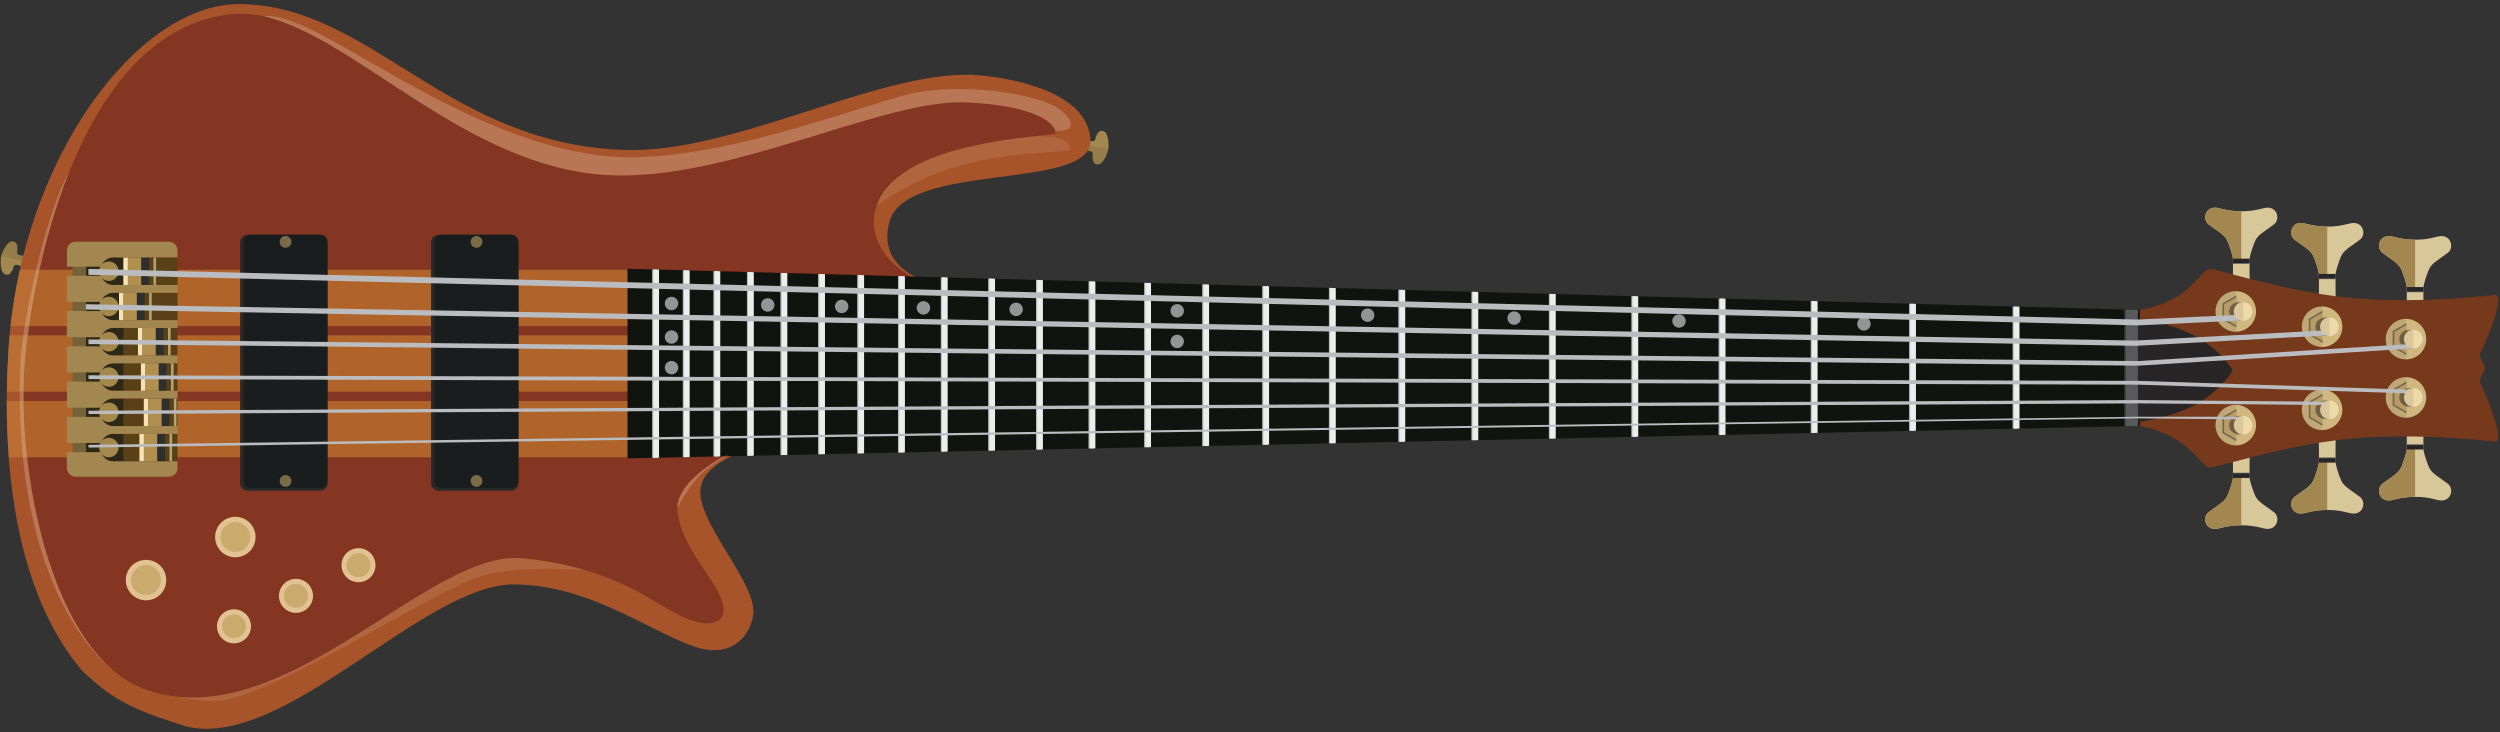 <?xml version="1.0" encoding="UTF-8" standalone="no"?>
<!-- Generator: Adobe Illustrator 16.0.0, SVG Export Plug-In . SVG Version: 6.00 Build 0)  -->

<svg
   xmlns:dc="http://purl.org/dc/elements/1.1/"
   xmlns:cc="http://creativecommons.org/ns#"
   xmlns:rdf="http://www.w3.org/1999/02/22-rdf-syntax-ns#"
   xmlns:svg="http://www.w3.org/2000/svg"
   xmlns="http://www.w3.org/2000/svg"
   xmlns:sodipodi="http://sodipodi.sourceforge.net/DTD/sodipodi-0.dtd"
   xmlns:inkscape="http://www.inkscape.org/namespaces/inkscape"
   version="1.1"
   id="Layer_1"
   x="0px"
   y="0px"
   width="512"
   height="150"
   viewBox="0 0 512 150"
   enable-background="new 0 0 500 1500"
   xml:space="preserve"
   inkscape:version="0.91 r13725"
   sodipodi:docname="stiletto-6.svg"><rect x="0" y="0" width="512" height="150" fill="#333333" stroke="none"/><defs
     id="defs521" /><sodipodi:namedview
     pagecolor="#ffffff"
     bordercolor="#666666"
     borderopacity="1"
     objecttolerance="10"
     gridtolerance="10"
     guidetolerance="10"
     inkscape:pageopacity="0"
     inkscape:pageshadow="2"
     inkscape:window-width="1920"
     inkscape:window-height="1058"
     id="namedview519"
     showgrid="false"
     inkscape:zoom="10.069333"
     inkscape:cx="53.092847"
     inkscape:cy="30.889051"
     inkscape:window-x="-8"
     inkscape:window-y="-8"
     inkscape:window-maximized="1"
     inkscape:current-layer="g3" /><g
     id="g3"
     transform="matrix(0,0.341,-0.341,0,511.634,-10.211)"><g
       id="g3737"><path
         d="m 120.915,849.242 c 0,0 -0.681,-1.253 -0.376,-2.871 0.306,-1.619 0.704,-2.063 1.245,-2.207 0.541,-0.145 5.884,0.846 6.79,-2.162 1.274,-4.225 -7.388,-6.965 -9.074,-7.251 -1.685,-0.288 -10.808,-0.577 -11.004,3.833 -0.14,3.138 5.23,3.972 5.692,4.286 0.463,0.315 0.691,0.866 0.445,2.495 -0.248,1.63 -1.307,2.583 -1.307,2.583 l 7.589,1.294 z"
         id="path7"
         inkscape:connector-curvature="0"
         style="fill:#a28750" /><path
         d="m 117.093,848.59 3.822,0.652 c 0,0 -0.681,-1.253 -0.376,-2.871 0.306,-1.619 0.704,-2.063 1.245,-2.207 0.541,-0.145 5.884,0.846 6.79,-2.162 1.274,-4.225 -7.388,-6.965 -9.074,-7.251 0,0 -0.002,-10e-4 -0.003,-10e-4 l -2.404,13.84 z"
         id="path9"
         inkscape:connector-curvature="0"
         style="opacity:0.1;fill:#272525" /><path
         d="m 183.149,1485.134 c 0,0 0.609,1.289 0.211,2.888 -0.397,1.6 -0.82,2.02 -1.368,2.132 -0.548,0.113 -5.827,-1.18 -6.902,1.771 -1.513,4.146 6.979,7.375 8.645,7.758 1.667,0.382 10.758,1.192 11.206,-3.2 0.318,-3.125 -4.995,-4.264 -5.438,-4.604 -0.444,-0.342 -0.641,-0.904 -0.302,-2.517 0.34,-1.612 1.452,-2.505 1.452,-2.505 l -7.504,-1.723 z"
         id="path13"
         inkscape:connector-curvature="0"
         style="fill:#a28750" /><path
         d="m 186.928,1486.002 -3.779,-0.868 c 0,0 0.609,1.289 0.211,2.888 -0.397,1.6 -0.82,2.02 -1.368,2.132 -0.548,0.113 -5.827,-1.18 -6.902,1.771 -1.513,4.146 6.979,7.375 8.645,7.758 10e-4,0 0.002,0 0.003,0 l 3.19,-13.681 z"
         id="path15"
         inkscape:connector-curvature="0"
         style="opacity:0.1;fill:#272525" /><path
         style="fill:#843622"
         inkscape:connector-curvature="0"
         id="path17"
         d="m 115.436,849.394 c -30.866,2.059 -36.926,53.512 -38.067,64.817 -5.659,56.072 46.439,145.096 44.24,211.428 -3.51,105.865 -85.001,149.689 -86.599,227.502 -1.262,61.46 92.297,131.271 205.43,138.252 82.524,5.091 149.396,-9.547 190.037,-43.621 6.123,-5.133 30.201,-50.112 33.067,-61.608 14.572,-58.429 -84.833,-141.315 -84.211,-195.193 0.504,-43.58 26.608,-78.213 36.528,-105.362 9.92,-27.15 -11.95,-37.423 -22.638,-36.104 -18.958,2.34 -50.283,31.752 -68.933,31.38 -17.206,-0.344 -24.179,-27.265 -24.179,-27.265 L 200.543,943.478 c 0,0 -11.376,32.715 -40.746,24.936 -36.356,-9.631 -13.496,-121.077 -44.361,-119.02 z" /><path
         style="fill:#a7542a"
         inkscape:connector-curvature="0"
         id="path19"
         d="m 113.792,845.467 c -31.243,2.083 -37.377,54.164 -38.532,65.609 -5.728,56.757 47.007,146.867 44.781,214.01 -3.553,107.159 -86.04,151.519 -87.657,230.281 -1.278,62.21 93.425,132.875 207.939,139.94 83.533,5.154 151.376,-9.478 192.359,-44.153 19.704,-20.392 24.742,-34.992 33.471,-62.361 14.75,-59.142 -85.869,-143.042 -85.239,-197.577 0.51,-44.113 26.934,-79.169 36.975,-106.651 10.041,-27.48 -12.097,-37.879 -22.915,-36.543 -19.189,2.368 -50.897,32.14 -69.774,31.763 -17.415,-0.347 -24.474,-27.598 -24.474,-27.598 L 199.94,940.699 c 0,0 -6.953,33.445 -36.681,25.571 -36.802,-9.747 -18.225,-122.885 -49.467,-120.803 z m 81.855,108.328 104.595,104.596 c 0,0 16.81,37.731 37.356,35.113 20.547,-2.617 37.727,-20.542 51.55,-26.148 13.824,-5.605 19.423,4.486 11.581,22.414 -7.843,17.927 -29.888,39.973 -35.488,96.75 -5.6,56.777 107.955,143.821 78.82,226.375 -20.015,56.708 -132.425,78.008 -197.239,72.468 -56.781,-4.853 -199.854,-33.989 -208.443,-124.765 -5.543,-58.586 91.871,-130.436 96.75,-225.627 3.734,-72.842 -45.949,-165.11 -43.706,-214.794 2.243,-49.685 16.435,-54.911 18.677,-53.419 2.243,1.493 3.111,99.952 47.814,108.333 23.909,4.482 37.733,-21.296 37.733,-21.296 z"
         sodipodi:nodetypes="csscsccsccccccccccccscssssccc" /><path
         style="fill:#ba6e34"
         inkscape:connector-curvature="0"
         id="path21"
         d="m 265.175,1486.193 c -6.427,-0.062 -12.581,-0.337 -18.353,-0.831 -4.609,-0.394 -9.795,-0.95 -15.424,-1.685 l 0,10.938 c 2.962,0.27 5.935,0.508 8.924,0.692 8.454,0.521 16.735,0.828 24.853,0.94 l 0,-10.054 z" /><path
         style="fill:#b0642a"
         inkscape:connector-curvature="0"
         id="path23"
         d="m 265.175,1120.12 -33.776,0 0,363.558 c 5.629,0.734 10.814,1.291 15.424,1.685 5.771,0.494 11.926,0.77 18.353,0.831 l 0,-366.074 z" /><path
         style="fill:#ba6e34"
         inkscape:connector-curvature="0"
         id="path25"
         d="m 225.779,1494.052 0,-11.146 c -10.229,-1.477 -21.69,-3.513 -33.776,-6.211 l 0,11.74 c 10.964,2.456 22.249,4.353 33.776,5.617 z" /><path
         style="fill:#b0642a"
         inkscape:connector-curvature="0"
         id="path27"
         d="m 225.779,1482.906 0,-362.786 -33.776,0 0,356.575 c 12.086,2.699 23.548,4.735 33.776,6.211 z" /><path
         style="fill:#ba6e34"
         inkscape:connector-curvature="0"
         id="path29"
         d="m 270.795,1486.191 0,10.112 c 11.643,0.026 22.905,-0.387 33.776,-1.217 l 0,-11.002 c -11.639,1.309 -23.039,2.002 -33.776,2.107 z" /><path
         style="fill:#b0642a"
         inkscape:connector-curvature="0"
         id="path31"
         d="m 304.571,1484.085 0,-363.965 -33.776,0 0,366.071 c 10.737,-0.105 22.137,-0.798 33.776,-2.106 z" /><polygon
         style="fill:#11130e"
         id="polygon33"
         points="191.357,1123.521 305.223,1123.521 285.75,215.234 216.125,215.234 " /><polygon
         style="fill:#bbbcbf"
         id="polygon35"
         points="199,843.236 198.907,846.656 299.286,846.656 299.214,843.236 " /><polygon
         style="fill:#bbbcbf"
         id="polygon37"
         points="195.881,957.631 195.788,961.051 301.739,961.051 301.666,957.631 " /><polygon
         style="fill:#bbbcbf"
         id="polygon39"
         points="195.213,982.144 195.12,985.563 302.266,985.563 302.191,982.144 " /><polygon
         style="fill:#bbbcbf"
         id="polygon41"
         points="197.357,903.498 197.264,906.918 300.578,906.918 300.506,903.498 " /><polygon
         style="fill:#bbbcbf"
         id="polygon43"
         points="196.582,931.951 196.488,935.37 301.188,935.37 301.115,931.951 " /><polygon
         style="fill:#bbbcbf"
         id="polygon45"
         points="198.141,874.754 198.048,878.174 299.963,878.174 299.89,874.754 " /><polygon
         style="fill:#bbbcbf"
         id="polygon47"
         points="194.572,1005.636 194.479,1009.056 302.769,1009.056 302.695,1005.636 " /><polygon
         style="fill:#bbbcbf"
         id="polygon49"
         points="304.905,1108.712 304.832,1105.292 191.854,1105.292 191.761,1108.712 " /><polygon
         style="fill:#bbbcbf"
         id="polygon51"
         points="192.356,1086.907 192.262,1090.327 304.511,1090.327 304.438,1086.907 " /><polygon
         style="fill:#bbbcbf"
         id="polygon53"
         points="192.857,1068.522 192.764,1071.942 304.117,1071.942 304.044,1068.522 " /><polygon
         style="fill:#bbbcbf"
         id="polygon55"
         points="193.406,1048.387 193.313,1051.807 303.686,1051.807 303.611,1048.387 " /><polygon
         style="fill:#bbbcbf"
         id="polygon57"
         points="193.955,1028.252 193.862,1031.672 303.254,1031.672 303.18,1028.252 " /><polygon
         style="fill:#bbbcbf"
         id="polygon59"
         points="202.938,698.862 202.844,702.282 296.191,702.282 296.118,698.862 " /><polygon
         style="fill:#bbbcbf"
         id="polygon61"
         points="209.32,464.797 209.227,468.217 291.174,468.217 291.101,464.797 " /><polygon
         style="fill:#bbbcbf"
         id="polygon63"
         points="199.912,809.824 199.818,813.243 298.571,813.243 298.497,809.824 " /><polygon
         style="fill:#bbbcbf"
         id="polygon65"
         points="210.828,409.484 210.735,412.904 289.988,412.904 289.915,409.484 " /><polygon
         style="fill:#bbbcbf"
         id="polygon67"
         points="212.439,350.414 212.346,353.834 288.722,353.834 288.648,350.414 " /><polygon
         style="fill:#bbbcbf"
         id="polygon69"
         points="214.135,288.229 214.042,291.648 287.389,291.648 287.314,288.229 " /><polygon
         style="fill:#bbbcbf"
         id="polygon71"
         points="207.891,517.207 207.798,520.627 292.298,520.627 292.224,517.207 " /><polygon
         style="fill:#bbbcbf"
         id="polygon73"
         points="200.862,774.951 200.77,778.37 297.823,778.37 297.749,774.951 " /><polygon
         style="fill:#bbbcbf"
         id="polygon75"
         points="201.845,738.911 201.752,742.331 297.05,742.331 296.978,738.911 " /><polygon
         style="fill:#bbbcbf"
         id="polygon77"
         points="205.271,613.269 205.178,616.688 294.357,616.688 294.283,613.269 " /><polygon
         style="fill:#bbbcbf"
         id="polygon79"
         points="206.54,566.752 206.447,570.171 293.359,570.171 293.286,566.752 " /><polygon
         style="fill:#bbbcbf"
         id="polygon81"
         points="204.075,657.156 203.981,660.575 295.298,660.575 295.225,657.156 " /><polygon
         style="fill:#ededed"
         id="polygon83"
         points="196.601,931.237 196.507,934.657 301.174,934.657 301.1,931.237 " /><polygon
         style="fill:#ededed"
         id="polygon85"
         points="195.9,956.918 195.807,960.338 301.724,960.338 301.65,956.918 " /><polygon
         style="fill:#ededed"
         id="polygon87"
         points="195.232,981.431 195.139,984.851 302.25,984.851 302.177,981.431 " /><polygon
         style="fill:#ededed"
         id="polygon89"
         points="198.161,874.041 198.067,877.461 299.947,877.461 299.874,874.041 " /><polygon
         style="fill:#ededed"
         id="polygon91"
         points="197.376,902.785 197.283,906.205 300.563,906.205 300.49,902.785 " /><polygon
         style="fill:#ededed"
         id="polygon93"
         points="193.425,1047.674 193.332,1051.094 303.67,1051.094 303.597,1047.674 " /><polygon
         style="fill:#ededed"
         id="polygon95"
         points="194.591,1004.923 194.498,1008.343 302.753,1008.343 302.68,1004.923 " /><polygon
         style="fill:#ededed"
         id="polygon97"
         points="304.89,1107.999 304.816,1104.579 191.874,1104.579 191.78,1107.999 " /><polygon
         style="fill:#ededed"
         id="polygon99"
         points="192.375,1086.194 192.282,1089.614 304.496,1089.614 304.422,1086.194 " /><polygon
         style="fill:#ededed"
         id="polygon101"
         points="192.876,1067.81 192.783,1071.229 304.102,1071.229 304.028,1067.81 " /><polygon
         style="fill:#ededed"
         id="polygon103"
         points="199.02,842.523 198.927,845.943 299.272,845.943 299.198,842.523 " /><polygon
         style="fill:#ededed"
         id="polygon105"
         points="193.975,1027.539 193.881,1030.958 303.238,1030.958 303.165,1027.539 " /><polygon
         style="fill:#ededed"
         id="polygon107"
         points="200.882,774.237 200.789,777.657 297.808,777.657 297.734,774.237 " /><polygon
         style="fill:#ededed"
         id="polygon109"
         points="207.91,516.494 207.817,519.913 292.282,519.913 292.209,516.494 " /><polygon
         style="fill:#ededed"
         id="polygon111"
         points="209.34,464.084 209.246,467.504 291.159,467.504 291.085,464.084 " /><polygon
         style="fill:#ededed"
         id="polygon113"
         points="210.848,408.771 210.755,412.191 289.973,412.191 289.899,408.771 " /><polygon
         style="fill:#ededed"
         id="polygon115"
         points="214.154,287.516 214.061,290.936 287.373,290.936 287.3,287.516 " /><polygon
         style="fill:#ededed"
         id="polygon117"
         points="212.458,349.701 212.365,353.121 288.707,353.121 288.633,349.701 " /><polygon
         style="fill:#ededed"
         id="polygon119"
         points="204.094,656.443 204,659.862 295.282,659.862 295.209,656.443 " /><polygon
         style="fill:#ededed"
         id="polygon121"
         points="206.56,566.039 206.466,569.458 293.344,569.458 293.271,566.039 " /><polygon
         style="fill:#ededed"
         id="polygon123"
         points="202.957,698.149 202.864,701.569 296.177,701.569 296.104,698.149 " /><polygon
         style="fill:#ededed"
         id="polygon125"
         points="201.865,738.198 201.771,741.618 297.035,741.618 296.962,738.198 " /><polygon
         style="fill:#ededed"
         id="polygon127"
         points="199.931,809.11 199.838,812.53 298.556,812.53 298.482,809.11 " /><polygon
         style="fill:#ededed"
         id="polygon129"
         points="205.291,612.556 205.198,615.975 294.342,615.975 294.269,612.556 " /><g
         id="g133"><path
           d="m 320.18,1189.017 c 2.47,0 4.49,2.021 4.49,4.491 l 0,43.506 c 0,2.47 -2.021,4.49 -4.49,4.49 l -144.768,0 c -2.47,0 -4.491,-2.021 -4.491,-4.49 l 0,-43.506 c 0,-2.471 2.021,-4.491 4.491,-4.491 l 144.768,0 z"
           id="path135"
           inkscape:connector-curvature="0"
           style="fill:#2a2929" /></g><g
         id="g137"><path
           d="m 318.718,1189.016 c 2.407,0 4.377,1.97 4.377,4.377 l 0,41.633 c 0,2.407 -1.97,4.377 -4.377,4.377 l -143.419,0 c -2.408,0 -4.377,-1.97 -4.377,-4.377 l 0,-41.633 c 0,-2.407 1.97,-4.377 4.377,-4.377 l 143.419,0 z"
           id="path139"
           inkscape:connector-curvature="0"
           style="fill:#191d1e" /></g><circle
         cx="175.22"
         cy="1214.208"
         r="3.544"
         id="circle141"
         style="fill:#796b48" /><circle
         cx="318.796"
         cy="1214.208"
         r="3.544"
         id="circle143"
         style="fill:#796b48" /><g
         id="g147"><path
           d="m 320.18,1303.702 c 2.47,0 4.49,2.021 4.49,4.491 l 0,43.506 c 0,2.47 -2.021,4.49 -4.49,4.49 l -144.768,0 c -2.47,0 -4.491,-2.021 -4.491,-4.49 l 0,-43.506 c 0,-2.471 2.021,-4.491 4.491,-4.491 l 144.768,0 z"
           id="path149"
           inkscape:connector-curvature="0"
           style="fill:#2a2929" /></g><g
         id="g151"><path
           d="m 318.718,1303.701 c 2.407,0 4.377,1.97 4.377,4.377 l 0,41.633 c 0,2.407 -1.97,4.377 -4.377,4.377 l -143.419,0 c -2.408,0 -4.377,-1.97 -4.377,-4.377 l 0,-41.633 c 0,-2.407 1.97,-4.377 4.377,-4.377 l 143.419,0 z"
           id="path153"
           inkscape:connector-curvature="0"
           style="fill:#191d1e" /></g><circle
         cx="175.22"
         cy="1328.894"
         r="3.544"
         id="circle155"
         style="fill:#796b48" /><circle
         cx="318.796"
         cy="1328.894"
         r="3.544"
         id="circle157"
         style="fill:#796b48" /><circle
         cx="352.492"
         cy="1359.046"
         r="12.152"
         id="circle161"
         style="fill:#e3c292" /><circle
         cx="352.492"
         cy="1359.046"
         r="8.957"
         id="circle163"
         style="fill:#caaa6d" /><circle
         cx="378.342"
         cy="1412.695"
         r="12.151"
         id="circle167"
         style="fill:#e3c292" /><circle
         cx="378.342"
         cy="1412.695"
         r="8.957"
         id="circle169"
         style="fill:#caaa6d" /><circle
         cx="387.81"
         cy="1322.636"
         r="10.217"
         id="circle173"
         style="fill:#e3c292" /><circle
         cx="387.811"
         cy="1322.636"
         r="7.19"
         id="circle175"
         style="fill:#caaa6d" /><circle
         cx="369.386"
         cy="1285.082"
         r="10.217"
         id="circle179"
         style="fill:#e3c292" /><circle
         cx="369.387"
         cy="1285.082"
         r="7.19"
         id="circle181"
         style="fill:#caaa6d" /><circle
         cx="406.094"
         cy="1359.859"
         r="10.218"
         id="circle185"
         style="fill:#e3c292" /><circle
         cx="406.095"
         cy="1359.858"
         r="7.19"
         id="circle187"
         style="fill:#caaa6d" /><path
         d="m 164.175,89.199 c 1.632,6.213 1.846,9.715 1.846,13.478 0,3.762 -0.214,7.264 -1.846,13.477 -2.105,8.014 6.557,10.28 9.683,6.209 3.635,-4.734 6.012,-9.334 9.375,-11.05 3.363,-1.716 10.061,-3.549 10.967,-3.6 2.516,-0.141 16.396,0.02 16.396,0.02 l 0,-10.113 c 0,0 -13.88,0.16 -16.396,0.02 -0.906,-0.05 -7.603,-1.883 -10.967,-3.599 -3.364,-1.717 -5.74,-6.315 -9.375,-11.051 -3.126,-4.071 -11.788,-1.804 -9.683,6.209 z"
         id="path191"
         inkscape:connector-curvature="0"
         style="fill:#d8c799" /><path
         d="m 173.858,122.362 c 3.635,-4.734 6.012,-9.334 9.375,-11.05 3.363,-1.716 10.061,-3.549 10.967,-3.6 2.516,-0.141 2.475,0.02 2.475,0.02 l 0,-5.056 -30.654,0 c 0,3.762 -0.214,7.264 -1.846,13.477 -2.105,8.014 6.557,10.281 9.683,6.209 z"
         id="path193"
         inkscape:connector-curvature="0"
         style="fill:#a28750" /><path
         d="m 194.953,107.687 c 0.662,-0.017 1.569,-0.025 2.622,-0.028 l 0,-9.964 c -1.052,-0.003 -1.96,-0.012 -2.622,-0.028 l 0,10.02 z"
         id="path195"
         inkscape:connector-curvature="0"
         style="fill:#59595b" /><path
         d="m 194.481,107.7 c 0.581,-0.021 1.504,-0.034 2.621,-0.04 l 0,-9.967 c -1.117,-0.007 -2.041,-0.02 -2.621,-0.041 l 0,10.048 z"
         id="path197"
         inkscape:connector-curvature="0"
         style="fill:#272525" /><path
         d="m 338.087,89.199 c -1.632,6.213 -1.846,9.715 -1.846,13.478 0,3.762 0.214,7.264 1.846,13.477 2.105,8.014 -6.556,10.28 -9.683,6.209 -3.635,-4.734 -6.012,-9.334 -9.376,-11.05 -3.363,-1.716 -10.06,-3.549 -10.966,-3.6 -2.517,-0.141 -16.396,0.02 -16.396,0.02 l 0,-10.113 c 0,0 13.879,0.16 16.396,0.02 0.906,-0.05 7.603,-1.883 10.966,-3.599 3.364,-1.717 5.741,-6.315 9.376,-11.051 3.127,-4.071 11.788,-1.804 9.683,6.209 z"
         id="path201"
         inkscape:connector-curvature="0"
         style="fill:#d8c799" /><path
         d="m 328.404,122.362 c -3.635,-4.734 -6.012,-9.334 -9.376,-11.05 -3.363,-1.716 -10.06,-3.549 -10.966,-3.6 -2.517,-0.141 -2.475,0.02 -2.475,0.02 l 0,-5.056 30.653,0 c 0,3.762 0.214,7.264 1.846,13.477 2.106,8.014 -6.555,10.281 -9.682,6.209 z"
         id="path203"
         inkscape:connector-curvature="0"
         style="fill:#a28750" /><path
         d="m 307.31,107.687 c -0.661,-0.017 -1.569,-0.025 -2.621,-0.028 l 0,-9.964 c 1.052,-0.003 1.96,-0.012 2.621,-0.028 l 0,10.02 z"
         id="path205"
         inkscape:connector-curvature="0"
         style="fill:#59595b" /><path
         d="m 307.781,107.7 c -0.58,-0.021 -1.505,-0.034 -2.621,-0.04 l 0,-9.967 c 1.116,-0.007 2.041,-0.02 2.621,-0.041 l 0,10.048 z"
         id="path207"
         inkscape:connector-curvature="0"
         style="fill:#272525" /><path
         d="m 172.054,36.434 c 1.632,6.213 1.846,9.715 1.846,13.478 0,3.763 -0.214,7.265 -1.846,13.478 -2.104,8.013 6.557,10.279 9.683,6.208 3.635,-4.734 6.012,-9.334 9.376,-11.05 3.364,-1.716 10.06,-3.549 10.966,-3.6 2.516,-0.14 16.396,0.02 16.396,0.02 l 0,-10.114 c 0,0 -13.88,0.16 -16.396,0.02 -0.906,-0.05 -7.603,-1.883 -10.966,-3.599 -3.363,-1.716 -5.741,-6.315 -9.376,-11.051 -3.126,-4.071 -11.788,-1.804 -9.683,6.21 z"
         id="path211"
         inkscape:connector-curvature="0"
         style="fill:#d8c799" /><path
         d="m 181.737,69.597 c 3.635,-4.734 6.012,-9.334 9.376,-11.05 3.364,-1.716 10.06,-3.549 10.966,-3.6 2.516,-0.14 2.475,0.02 2.475,0.02 l 0,-5.056 -30.654,0 c 0,3.763 -0.214,7.265 -1.846,13.478 -2.105,8.012 6.557,10.279 9.683,6.208 z"
         id="path213"
         inkscape:connector-curvature="0"
         style="fill:#a28750" /><path
         d="m 202.832,54.921 c 0.661,-0.017 1.569,-0.024 2.621,-0.028 l 0,-9.964 c -1.052,-0.003 -1.96,-0.012 -2.621,-0.027 l 0,10.019 z"
         id="path215"
         inkscape:connector-curvature="0"
         style="fill:#59595b" /><path
         d="m 202.36,54.935 c 0.581,-0.021 1.505,-0.034 2.622,-0.04 l 0,-9.967 c -1.117,-0.006 -2.041,-0.02 -2.622,-0.04 l 0,10.047 z"
         id="path217"
         inkscape:connector-curvature="0"
         style="fill:#272525" /><path
         d="m 330.208,36.434 c -1.632,6.213 -1.846,9.715 -1.846,13.478 0,3.763 0.214,7.265 1.846,13.478 2.105,8.013 -6.557,10.279 -9.683,6.208 -3.636,-4.734 -6.013,-9.334 -9.376,-11.05 -3.364,-1.716 -10.06,-3.549 -10.966,-3.6 -2.517,-0.14 -16.396,0.02 -16.396,0.02 l 0,-10.114 c 0,0 13.88,0.16 16.396,0.02 0.906,-0.05 7.602,-1.883 10.966,-3.599 3.363,-1.716 5.74,-6.315 9.376,-11.051 3.126,-4.071 11.788,-1.804 9.683,6.21 z"
         id="path221"
         inkscape:connector-curvature="0"
         style="fill:#d8c799" /><path
         d="m 320.525,69.597 c -3.636,-4.734 -6.013,-9.334 -9.376,-11.05 -3.364,-1.716 -10.06,-3.549 -10.966,-3.6 -2.517,-0.14 -2.476,0.02 -2.476,0.02 l 0,-5.056 30.654,0 c 0,3.763 0.214,7.265 1.846,13.478 2.106,8.012 -6.556,10.279 -9.682,6.208 z"
         id="path223"
         inkscape:connector-curvature="0"
         style="fill:#a28750" /><path
         d="m 299.431,54.921 c -0.661,-0.017 -1.569,-0.024 -2.622,-0.028 l 0,-9.964 c 1.053,-0.003 1.961,-0.012 2.622,-0.027 l 0,10.019 z"
         id="path225"
         inkscape:connector-curvature="0"
         style="fill:#59595b" /><path
         d="m 299.902,54.935 c -0.581,-0.021 -1.505,-0.034 -2.621,-0.04 l 0,-9.967 c 1.116,-0.006 2.04,-0.02 2.621,-0.04 l 0,10.047 z"
         id="path227"
         inkscape:connector-curvature="0"
         style="fill:#272525" /><path
         d="m 154.981,140.835 c 1.632,6.213 1.846,9.715 1.846,13.478 0,3.763 -0.213,7.265 -1.846,13.478 -2.104,8.013 6.557,10.279 9.683,6.208 3.635,-4.734 6.012,-9.334 9.376,-11.05 3.364,-1.716 10.06,-3.549 10.966,-3.6 2.516,-0.14 16.396,0.02 16.396,0.02 l 0,-10.112 c 0,0 -13.88,0.16 -16.396,0.021 -0.906,-0.051 -7.603,-1.884 -10.966,-3.6 -3.363,-1.716 -5.741,-6.315 -9.376,-11.051 -3.125,-4.071 -11.787,-1.806 -9.683,6.208 z"
         id="path231"
         inkscape:connector-curvature="0"
         style="fill:#d8c799" /><path
         d="m 164.665,173.998 c 3.635,-4.734 6.012,-9.334 9.376,-11.05 3.364,-1.716 10.06,-3.549 10.966,-3.6 2.516,-0.14 2.475,0.02 2.475,0.02 l 0,-5.056 -30.654,0 c 0,3.763 -0.213,7.265 -1.846,13.478 -2.105,8.013 6.557,10.279 9.683,6.208 z"
         id="path233"
         inkscape:connector-curvature="0"
         style="fill:#a28750" /><path
         d="m 185.76,159.322 c 0.661,-0.017 1.569,-0.024 2.621,-0.028 l 0,-9.963 c -1.052,-0.004 -1.96,-0.013 -2.621,-0.028 l 0,10.019 z"
         id="path235"
         inkscape:connector-curvature="0"
         style="fill:#59595b" /><path
         d="m 185.288,159.336 c 0.581,-0.021 1.505,-0.034 2.621,-0.04 l 0,-9.967 c -1.116,-0.006 -2.041,-0.019 -2.621,-0.04 l 0,10.047 z"
         id="path237"
         inkscape:connector-curvature="0"
         style="fill:#272525" /><path
         d="m 347.28,140.835 c -1.633,6.213 -1.847,9.715 -1.847,13.478 0,3.763 0.214,7.265 1.847,13.478 2.105,8.013 -6.557,10.279 -9.683,6.208 -3.636,-4.734 -6.012,-9.334 -9.376,-11.05 -3.364,-1.716 -10.061,-3.549 -10.967,-3.6 -2.516,-0.14 -16.396,0.02 -16.396,0.02 l 0,-10.112 c 0,0 13.881,0.16 16.396,0.021 0.906,-0.051 7.603,-1.884 10.967,-3.6 3.364,-1.716 5.74,-6.315 9.376,-11.051 3.127,-4.071 11.789,-1.806 9.683,6.208 z"
         id="path241"
         inkscape:connector-curvature="0"
         style="fill:#d8c799" /><path
         d="m 337.598,173.998 c -3.636,-4.734 -6.012,-9.334 -9.376,-11.05 -3.364,-1.716 -10.061,-3.549 -10.967,-3.6 -2.516,-0.14 -2.475,0.02 -2.475,0.02 l 0,-5.056 30.653,0 c 0,3.763 0.214,7.265 1.847,13.478 2.106,8.013 -6.556,10.279 -9.682,6.208 z"
         id="path243"
         inkscape:connector-curvature="0"
         style="fill:#a28750" /><path
         d="m 316.503,159.322 c -0.662,-0.017 -1.57,-0.024 -2.621,-0.028 l 0,-9.963 c 1.051,-0.004 1.959,-0.013 2.621,-0.028 l 0,10.019 z"
         id="path245"
         inkscape:connector-curvature="0"
         style="fill:#59595b" /><path
         d="m 316.975,159.336 c -0.581,-0.021 -1.505,-0.034 -2.621,-0.04 l 0,-9.967 c 1.116,-0.006 2.04,-0.019 2.621,-0.04 l 0,10.047 z"
         id="path247"
         inkscape:connector-curvature="0"
         style="fill:#272525" /><path
         style="fill:#76391c"
         inkscape:connector-curvature="0"
         id="path249"
         d="m 285.75,215.234 c 0,0 2.155,-13.003 9.06,-23.393 6.903,-10.39 15.479,-14.793 15.942,-18.502 0.464,-3.709 -13.241,-43.29 -17.167,-83.067 -3.924,-39.776 0.888,-81.566 1.575,-88.125 0.688,-6.558 -24.649,3.526 -35.029,8.603 -2.432,1.189 -6.95,-2.742 -9.024,-2.742 -2.074,0 -6.544,3.932 -8.976,2.742 -10.38,-5.076 -35.717,-15.16 -35.029,-8.603 0.688,6.559 5.5,48.349 1.575,88.125 -3.925,39.777 -17.631,79.358 -17.167,83.067 0.464,3.709 9.04,8.112 15.943,18.502 6.903,10.39 8.672,23.393 8.672,23.393 l 69.625,0 z" /><path
         style="fill:#272525"
         inkscape:connector-curvature="0"
         id="path251"
         d="m 252.388,159.614 c -1.104,0 -13.482,8.581 -21.021,23.146 -8.248,15.936 -10.067,34.601 -10.067,34.601 l 62.176,0 c 0,0 -1.819,-18.665 -10.067,-34.601 -7.539,-14.565 -19.918,-23.146 -21.021,-23.146 z" /><polygon
         style="fill:#434244"
         id="polygon253"
         points="285.948,224.489 285.794,217.267 216.07,217.267 215.873,224.489 " /><polygon
         style="fill:#59595b"
         id="polygon255"
         points="285.93,223.614 285.775,216.392 216.094,216.392 215.897,223.614 " /><circle
         cx="216.988"
         cy="157.609"
         r="12.177"
         id="circle259"
         style="fill:#d0b77f" /><polygon
         points="226.646,157.242 221.817,165.607 212.158,165.607 207.329,157.242 "
         id="polygon261"
         style="opacity:0.5;fill:#272525" /><polygon
         points="225.632,157.14 221.311,164.624 212.666,164.624 208.344,157.14 "
         id="polygon263"
         style="fill:#caaa6d" /><path
         d="m 216.988,169.786 c 6.724,0 12.177,-5.453 12.177,-12.177 l -24.354,0 c 0,6.724 5.452,12.177 12.177,12.177 z"
         id="path265"
         inkscape:connector-curvature="0"
         style="opacity:0.1;fill:#272525" /><ellipse
         cx="216.988"
         cy="155.509"
         rx="5.62"
         ry="6.146"
         id="ellipse267"
         style="opacity:0.5;fill:#272525" /><circle
         cx="285.274"
         cy="157.609"
         r="12.177"
         id="circle271"
         style="fill:#d0b77f" /><polygon
         points="294.933,157.242 290.104,165.607 280.444,165.607 275.616,157.242 "
         id="polygon273"
         style="opacity:0.5;fill:#272525" /><polygon
         points="293.918,157.14 289.597,164.624 280.951,164.624 276.63,157.14 "
         id="polygon275"
         style="fill:#caaa6d" /><path
         d="m 285.275,169.786 c 6.723,0 12.176,-5.453 12.176,-12.177 l -24.354,0 c 0,6.724 5.452,12.177 12.178,12.177 z"
         id="path277"
         inkscape:connector-curvature="0"
         style="opacity:0.1;fill:#272525" /><ellipse
         cx="285.274"
         cy="155.509"
         rx="5.62"
         ry="6.146"
         id="ellipse279"
         style="opacity:0.5;fill:#272525" /><circle
         cx="226.18"
         cy="105.771"
         r="12.177"
         id="circle283"
         style="fill:#d0b77f" /><polygon
         points="235.839,105.403 231.01,113.769 221.351,113.769 216.521,105.403 "
         id="polygon285"
         style="opacity:0.5;fill:#272525" /><polygon
         points="234.824,105.301 230.503,112.785 221.857,112.785 217.537,105.301 "
         id="polygon287"
         style="fill:#caaa6d" /><path
         d="m 226.181,117.947 c 6.724,0 12.177,-5.453 12.177,-12.177 l -24.354,0 c -0.001,6.724 5.451,12.177 12.177,12.177 z"
         id="path289"
         inkscape:connector-curvature="0"
         style="opacity:0.1;fill:#272525" /><ellipse
         cx="226.18"
         cy="103.67"
         rx="5.619"
         ry="6.146"
         id="ellipse291"
         style="opacity:0.5;fill:#272525" /><circle
         cx="276.081"
         cy="105.771"
         r="12.177"
         id="circle295"
         style="fill:#d0b77f" /><polygon
         points="285.74,105.403 280.91,113.769 271.251,113.769 266.423,105.403 "
         id="polygon297"
         style="opacity:0.5;fill:#272525" /><polygon
         points="284.726,105.301 280.404,112.785 271.759,112.785 267.438,105.301 "
         id="polygon299"
         style="fill:#caaa6d" /><path
         d="m 276.082,117.947 c 6.724,0 12.176,-5.453 12.176,-12.177 l -24.354,0 c 0,6.724 5.452,12.177 12.178,12.177 z"
         id="path301"
         inkscape:connector-curvature="0"
         style="opacity:0.1;fill:#272525" /><ellipse
         cx="276.081"
         cy="103.67"
         rx="5.62"
         ry="6.146"
         id="ellipse303"
         style="opacity:0.5;fill:#272525" /><circle
         cx="233.622"
         cy="55.388"
         r="12.177"
         id="circle307"
         style="fill:#d0b77f" /><polygon
         points="243.28,55.021 238.451,63.386 228.792,63.386 223.963,55.021 "
         id="polygon309"
         style="opacity:0.5;fill:#272525" /><polygon
         points="242.266,54.918 237.944,62.402 229.299,62.402 224.978,54.918 "
         id="polygon311"
         style="fill:#caaa6d" /><path
         d="m 233.622,67.564 c 6.724,0 12.177,-5.452 12.177,-12.177 l -24.354,0 c -0.001,6.725 5.451,12.177 12.177,12.177 z"
         id="path313"
         inkscape:connector-curvature="0"
         style="opacity:0.1;fill:#272525" /><ellipse
         cx="233.621"
         cy="53.287"
         rx="5.619"
         ry="6.146"
         id="ellipse315"
         style="opacity:0.5;fill:#272525" /><circle
         cx="268.64"
         cy="55.388"
         r="12.177"
         id="circle319"
         style="fill:#d0b77f" /><polygon
         points="278.299,55.021 273.47,63.386 263.811,63.386 258.982,55.021 "
         id="polygon321"
         style="opacity:0.5;fill:#272525" /><polygon
         points="277.284,54.918 272.963,62.402 264.317,62.402 259.996,54.918 "
         id="polygon323"
         style="fill:#caaa6d" /><path
         d="m 268.642,67.564 c 6.723,0 12.176,-5.452 12.176,-12.177 l -24.354,0 c -10e-4,6.725 5.451,12.177 12.178,12.177 z"
         id="path325"
         inkscape:connector-curvature="0"
         style="opacity:0.1;fill:#272525" /><ellipse
         cx="268.64"
         cy="53.287"
         rx="5.62"
         ry="6.146"
         id="ellipse327"
         style="opacity:0.5;fill:#272525" /><circle
         style="fill:#929496"
         id="circle329"
         r="4.037"
         cy="380.947"
         cx="224.484" /><circle
         style="fill:#929496"
         id="circle331"
         r="4.036"
         cy="491.999"
         cx="222.734" /><circle
         style="fill:#929496"
         id="circle333"
         r="4.037"
         cy="591.006"
         cx="220.983" /><circle
         style="fill:#929496"
         id="circle335"
         r="4.036"
         cy="679.006"
         cx="219.232" /><circle
         style="fill:#929496"
         id="circle337"
         r="4.036"
         cy="793.384"
         cx="216.606" /><circle
         style="fill:#929496"
         id="circle339"
         r="4.036"
         cy="793.384"
         cx="234.99" /><circle
         style="fill:#929496"
         id="circle341"
         r="4.036"
         cy="890.123"
         cx="215.73" /><circle
         style="fill:#929496"
         id="circle343"
         r="4.036"
         cy="945.788"
         cx="214.855" /><circle
         style="fill:#929496"
         id="circle345"
         r="4.036"
         cy="994.887"
         cx="213.979" /><circle
         style="fill:#929496"
         id="circle347"
         r="4.036"
         cy="1039.316"
         cx="213.104" /><circle
         style="fill:#929496"
         id="circle349"
         r="4.036"
         cy="1097.097"
         cx="212.229" /><circle
         style="fill:#929496"
         id="circle351"
         r="4.036"
         cy="1097.097"
         cx="232.364" /><circle
         style="fill:#929496"
         id="circle353"
         r="4.036"
         cy="1097.097"
         cx="250.749" /><rect
         x="184.558"
         y="1393.797"
         width="16.538"
         height="32.48"
         id="rect357"
         style="fill:#594017" /><rect
         x="184.558"
         y="1406.658"
         width="16.538"
         height="1.575"
         id="rect359"
         style="fill:#b3a274" /><rect
         x="184.558"
         y="1426.143"
         width="16.538"
         height="23.369"
         id="rect361"
         style="fill:#2e2916" /><rect
         x="184.558"
         y="1423.516"
         width="16.538"
         height="2.777"
         id="rect363"
         style="fill:#f8e3b6" /><rect
         x="184.558"
         y="1415.254"
         width="16.538"
         height="8.412"
         id="rect365"
         style="fill:#b18f4f" /><rect
         x="184.558"
         y="1410.877"
         width="16.538"
         height="4.728"
         id="rect367"
         style="fill:#2d2f2c" /><circle
         cx="192.827"
         cy="1435.028"
         r="5.852"
         id="circle369"
         style="fill:#a3894c" /><rect
         x="205.744"
         y="1393.797"
         width="16.538"
         height="32.48"
         id="rect371"
         style="fill:#594017" /><rect
         x="205.744"
         y="1409.284"
         width="16.538"
         height="1.576"
         id="rect373"
         style="fill:#b3a274" /><rect
         x="205.744"
         y="1426.143"
         width="16.538"
         height="23.369"
         id="rect375"
         style="fill:#2e2916" /><rect
         x="205.744"
         y="1426.143"
         width="16.538"
         height="2.776"
         id="rect377"
         style="fill:#f8e3b6" /><rect
         x="205.744"
         y="1417.88"
         width="16.538"
         height="8.413"
         id="rect379"
         style="fill:#b18f4f" /><rect
         x="205.744"
         y="1413.503"
         width="16.538"
         height="4.728"
         id="rect381"
         style="fill:#2d2f2c" /><circle
         cx="214.013"
         cy="1435.028"
         r="5.852"
         id="circle383"
         style="fill:#a3894c" /><rect
         x="226.93"
         y="1393.797"
         width="16.538"
         height="32.48"
         id="rect385"
         style="fill:#594017" /><rect
         x="226.93"
         y="1397.903"
         width="16.538"
         height="1.576"
         id="rect387"
         style="fill:#b3a274" /><rect
         x="226.93"
         y="1426.143"
         width="16.538"
         height="23.369"
         id="rect389"
         style="fill:#2e2916" /><rect
         x="226.93"
         y="1414.762"
         width="16.538"
         height="2.776"
         id="rect391"
         style="fill:#f8e3b6" /><rect
         x="226.93"
         y="1406.499"
         width="16.538"
         height="8.413"
         id="rect393"
         style="fill:#b18f4f" /><rect
         x="226.93"
         y="1402.122"
         width="16.538"
         height="4.728"
         id="rect395"
         style="fill:#2d2f2c" /><circle
         cx="235.199"
         cy="1435.028"
         r="5.852"
         id="circle397"
         style="fill:#a3894c" /><rect
         x="248.116"
         y="1393.797"
         width="16.537"
         height="32.48"
         id="rect399"
         style="fill:#594017" /><rect
         x="248.116"
         y="1396.152"
         width="16.537"
         height="1.576"
         id="rect401"
         style="fill:#b3a274" /><rect
         x="248.116"
         y="1426.143"
         width="16.537"
         height="23.369"
         id="rect403"
         style="fill:#2e2916" /><rect
         x="248.116"
         y="1413.011"
         width="16.537"
         height="2.776"
         id="rect405"
         style="fill:#f8e3b6" /><rect
         x="248.116"
         y="1404.748"
         width="16.537"
         height="8.413"
         id="rect407"
         style="fill:#b18f4f" /><rect
         x="248.116"
         y="1400.371"
         width="16.537"
         height="4.728"
         id="rect409"
         style="fill:#2d2f2c" /><circle
         cx="256.385"
         cy="1435.028"
         r="5.852"
         id="circle411"
         style="fill:#a3894c" /><rect
         x="269.302"
         y="1393.797"
         width="16.538"
         height="32.48"
         id="rect413"
         style="fill:#594017" /><rect
         x="269.302"
         y="1394.401"
         width="16.538"
         height="1.576"
         id="rect415"
         style="fill:#b3a274" /><rect
         x="269.302"
         y="1426.143"
         width="16.538"
         height="23.369"
         id="rect417"
         style="fill:#2e2916" /><rect
         x="269.302"
         y="1411.26"
         width="16.538"
         height="2.776"
         id="rect419"
         style="fill:#f8e3b6" /><rect
         x="269.302"
         y="1402.997"
         width="16.538"
         height="8.413"
         id="rect421"
         style="fill:#b18f4f" /><rect
         x="269.302"
         y="1398.62"
         width="16.538"
         height="4.728"
         id="rect423"
         style="fill:#2d2f2c" /><circle
         cx="277.571"
         cy="1435.028"
         r="5.852"
         id="circle425"
         style="fill:#a3894c" /><rect
         x="290.488"
         y="1393.797"
         width="16.538"
         height="32.48"
         id="rect427"
         style="fill:#594017" /><rect
         x="290.488"
         y="1397.028"
         width="16.538"
         height="1.575"
         id="rect429"
         style="fill:#b3a274" /><rect
         x="290.488"
         y="1426.143"
         width="16.538"
         height="23.369"
         id="rect431"
         style="fill:#2e2916" /><rect
         x="290.488"
         y="1413.886"
         width="16.538"
         height="2.777"
         id="rect433"
         style="fill:#f8e3b6" /><rect
         x="290.488"
         y="1405.624"
         width="16.538"
         height="8.412"
         id="rect435"
         style="fill:#b18f4f" /><rect
         x="290.488"
         y="1401.246"
         width="16.538"
         height="4.729"
         id="rect437"
         style="fill:#2d2f2c" /><circle
         cx="298.758"
         cy="1435.028"
         r="5.852"
         id="circle439"
         style="fill:#a3894c" /><rect
         x="185.492"
         y="1448.759"
         width="119.382"
         height="8.063"
         id="rect441"
         style="fill:#756238" /><g
         id="g443"><path
           d="m 253.648,1439.701 c -3.214,-0.993 -5.566,-3.999 -5.566,-7.529 l 0,-38.397 -4.578,0 0,38.397 c 0,3.53 -2.353,6.536 -5.567,7.529 l 0,20.508 15.712,0 0,-20.508 z"
           id="path445"
           inkscape:connector-curvature="0"
           style="fill:#a28750" /><path
           d="m 274.835,1439.701 c -3.214,-0.993 -5.567,-3.999 -5.567,-7.529 l 0,-38.397 -4.577,0 0,38.397 c 0,3.53 -2.353,6.536 -5.568,7.529 l 0,20.508 15.713,0 0,-20.508 z"
           id="path447"
           inkscape:connector-curvature="0"
           style="fill:#a28750" /><path
           d="m 195.564,1439.701 0,20.508 15.713,0 0,-20.508 c -3.215,-0.993 -5.568,-3.999 -5.568,-7.529 l 0,-38.397 -4.577,0 0,38.397 c 0,3.53 -2.353,6.536 -5.568,7.529 z"
           id="path449"
           inkscape:connector-curvature="0"
           style="fill:#a28750" /><path
           d="m 232.463,1439.701 c -3.215,-0.993 -5.567,-3.999 -5.567,-7.529 l 0,-38.397 -4.577,0 0,38.397 c 0,3.53 -2.353,6.536 -5.567,7.529 l 0,20.508 15.712,0 0,-20.508 z"
           id="path451"
           inkscape:connector-curvature="0"
           style="fill:#a28750" /><path
           d="m 307.063,1432.172 c 0,3.53 -2.354,6.536 -5.568,7.529 l 0,20.508 9.512,0 c 2.889,0 5.253,-2.363 5.253,-5.253 l 0,-55.929 c 0,-2.889 -2.364,-5.253 -5.253,-5.253 l -3.943,0 0,38.398 z"
           id="path453"
           inkscape:connector-curvature="0"
           style="fill:#a28750" /><path
           d="m 296.021,1439.701 c -3.215,-0.993 -5.567,-3.999 -5.567,-7.529 l 0,-38.397 -4.577,0 0,38.397 c 0,3.53 -2.353,6.536 -5.568,7.529 l 0,20.508 15.713,0 0,-20.508 z"
           id="path455"
           inkscape:connector-curvature="0"
           style="fill:#a28750" /><path
           d="m 190.091,1439.701 c -3.215,-0.993 -5.568,-3.999 -5.568,-7.529 l 0,-38.397 -4.184,0 c -2.889,0 -5.253,2.364 -5.253,5.253 l 0,55.929 c 0,2.89 2.364,5.253 5.253,5.253 l 9.751,0 0,-20.509 z"
           id="path457"
           inkscape:connector-curvature="0"
           style="fill:#a28750" /></g><polygon
         style="fill:#bbbcbf"
         id="polygon459"
         points="194.98,1447.291 191.479,1447.291 221.865,216.393 218.81,151.662 222.312,151.662 225.366,216.393 " /><polygon
         style="fill:#bbbcbf"
         id="polygon461"
         points="215.828,1448.816 212.659,1448.816 234.485,217.917 228.002,97.535 231.171,99.06 237.655,217.918 " /><polygon
         style="fill:#bbbcbf"
         id="polygon463"
         points="236.589,1447.24 233.823,1447.24 246.81,216.392 236.271,48.588 239.038,48.588 249.574,216.393 " /><polygon
         style="fill:#bbbcbf"
         id="polygon465"
         points="257.601,1447.24 255.333,1447.24 258.69,216.392 264.089,49.644 266.355,49.644 260.958,216.392 " /><polygon
         style="fill:#bbbcbf"
         id="polygon467"
         points="278.611,1447.24 276.625,1447.24 270.219,216.392 271.216,103.908 273.203,103.908 272.206,216.392 " /><polygon
         style="fill:#bbbcbf"
         id="polygon469"
         points="298.747,1447.24 297.134,1447.24 280.232,216.392 280.232,153.192 281.846,153.192 281.185,216.392 " /><polyline
         style="fill:none"
         id="polyline471"
         points="234.47,217.267 237.639,217.267 246.799,217.267 249.565,217.267 258.688,217.267 260.955,217.267    270.223,217.267 272.21,217.267  " /><circle
         cx="216.988"
         cy="153.192"
         r="5.62"
         id="circle475"
         style="fill:#efd9aa" /><path
         d="m 216.988,158.813 c 3.103,0 5.619,-2.516 5.619,-5.621 l -11.239,0 c 0,3.106 2.516,5.621 5.62,5.621 z"
         id="path477"
         inkscape:connector-curvature="0"
         style="opacity:0.1;fill:#272525" /><circle
         cx="285.274"
         cy="153.192"
         r="5.62"
         id="circle481"
         style="fill:#efd9aa" /><path
         d="m 285.275,158.813 c 3.102,0 5.618,-2.516 5.618,-5.621 l -11.239,0 c 0,3.106 2.516,5.621 5.621,5.621 z"
         id="path483"
         inkscape:connector-curvature="0"
         style="opacity:0.1;fill:#272525" /><circle
         cx="226.18"
         cy="101.354"
         r="5.619"
         id="circle487"
         style="fill:#efd9aa" /><path
         d="m 226.181,106.975 c 3.103,0 5.618,-2.516 5.618,-5.621 l -11.238,0 c 0,3.105 2.515,5.621 5.62,5.621 z"
         id="path489"
         inkscape:connector-curvature="0"
         style="opacity:0.1;fill:#272525" /><circle
         cx="276.081"
         cy="101.354"
         r="5.62"
         id="circle493"
         style="fill:#efd9aa" /><path
         d="m 276.082,106.975 c 3.103,0 5.618,-2.516 5.618,-5.621 l -11.239,0 c 0,3.105 2.517,5.621 5.621,5.621 z"
         id="path495"
         inkscape:connector-curvature="0"
         style="opacity:0.1;fill:#272525" /><circle
         cx="233.621"
         cy="50.971"
         r="5.619"
         id="circle499"
         style="fill:#efd9aa" /><path
         d="m 233.622,56.593 c 3.103,0 5.618,-2.517 5.618,-5.622 l -11.238,0 c 0,3.105 2.516,5.622 5.62,5.622 z"
         id="path501"
         inkscape:connector-curvature="0"
         style="opacity:0.1;fill:#272525" /><circle
         cx="268.64"
         cy="50.971"
         r="5.62"
         id="circle505"
         style="fill:#efd9aa" /><path
         d="m 268.642,56.593 c 3.102,0 5.618,-2.517 5.618,-5.622 l -11.239,0 c 0,3.105 2.515,5.622 5.621,5.622 z"
         id="path507"
         inkscape:connector-curvature="0"
         style="opacity:0.1;fill:#272525" /><path
         style="opacity:0.2;fill:#ffffff"
         inkscape:connector-curvature="0"
         id="path509"
         d="m 123.507,1138.603 c -10.527,89.989 -88.151,172.994 -83.707,203.199 12.378,-55.048 90.959,-121.576 95.33,-206.831 3.734,-72.842 -45.949,-165.11 -43.706,-214.794 1.917,-42.465 12.561,-52.451 17.015,-53.525 0.093,-0.866 0.143,-1.626 0.143,-2.26 0,-10.066 -7.138,-9.414 -13.884,1.041 -8.329,12.908 -15.443,56.318 -8.518,87.787 6.046,27.474 44.601,123.208 37.327,185.383 z" /><path
         style="opacity:0.1;fill:#ffffff"
         inkscape:connector-curvature="0"
         id="path511"
         d="m 120.665,861.154 c -0.523,-8.109 -6.802,-1.176 -7.979,4.317 -0.424,1.979 -0.877,6.728 -1.209,10.745 0.654,6.177 1.589,14.874 3.166,24.588 l 4.088,20.189 c 5.8,23.258 16.046,46.558 34.832,52.947 -5.607,-7.769 -13.479,-20.26 -19.686,-36.266 -10.857,-27.99 -12.361,-63.324 -13.212,-76.52 z" /><path
         style="opacity:0.1;fill:#ffffff"
         inkscape:connector-curvature="0"
         id="path513"
         d="m 372.345,1148.956 c -3.112,10.558 -5.657,22.9 -7.104,37.563 -5.17,52.409 91.185,130.607 83.127,207.256 0,0 2.926,-10.07 2.516,-23.504 -0.954,-31.237 -64.456,-127.195 -74.417,-157.33 -5.734,-17.345 -5.195,-44.171 -4.122,-63.985 z" /><path
         style="opacity:0.2;fill:#ffffff"
         inkscape:connector-curvature="0"
         id="path515"
         d="m 302.646,1062.604 0.369,1.316 c 5.285,9.816 17.581,29.3 32.075,29.702 -11.147,-5.813 -19.123,-12.388 -22.81,-17.016 -1.833,-2.3 -9.634,-14.002 -9.634,-14.002 z" /><path
         style="opacity:0.2;fill:#ffffff"
         inkscape:connector-curvature="0"
         id="path517"
         d="m 133.66,1459.01 c 24.093,14.398 93.005,28.142 111.926,28.99 142.913,6.415 186.427,-54.937 186.427,-54.937 -36.151,41.577 -128.728,57.125 -185.19,52.299 -26.442,-2.259 -71.592,-9.79 -113.163,-26.352 z" /></g></g></svg>